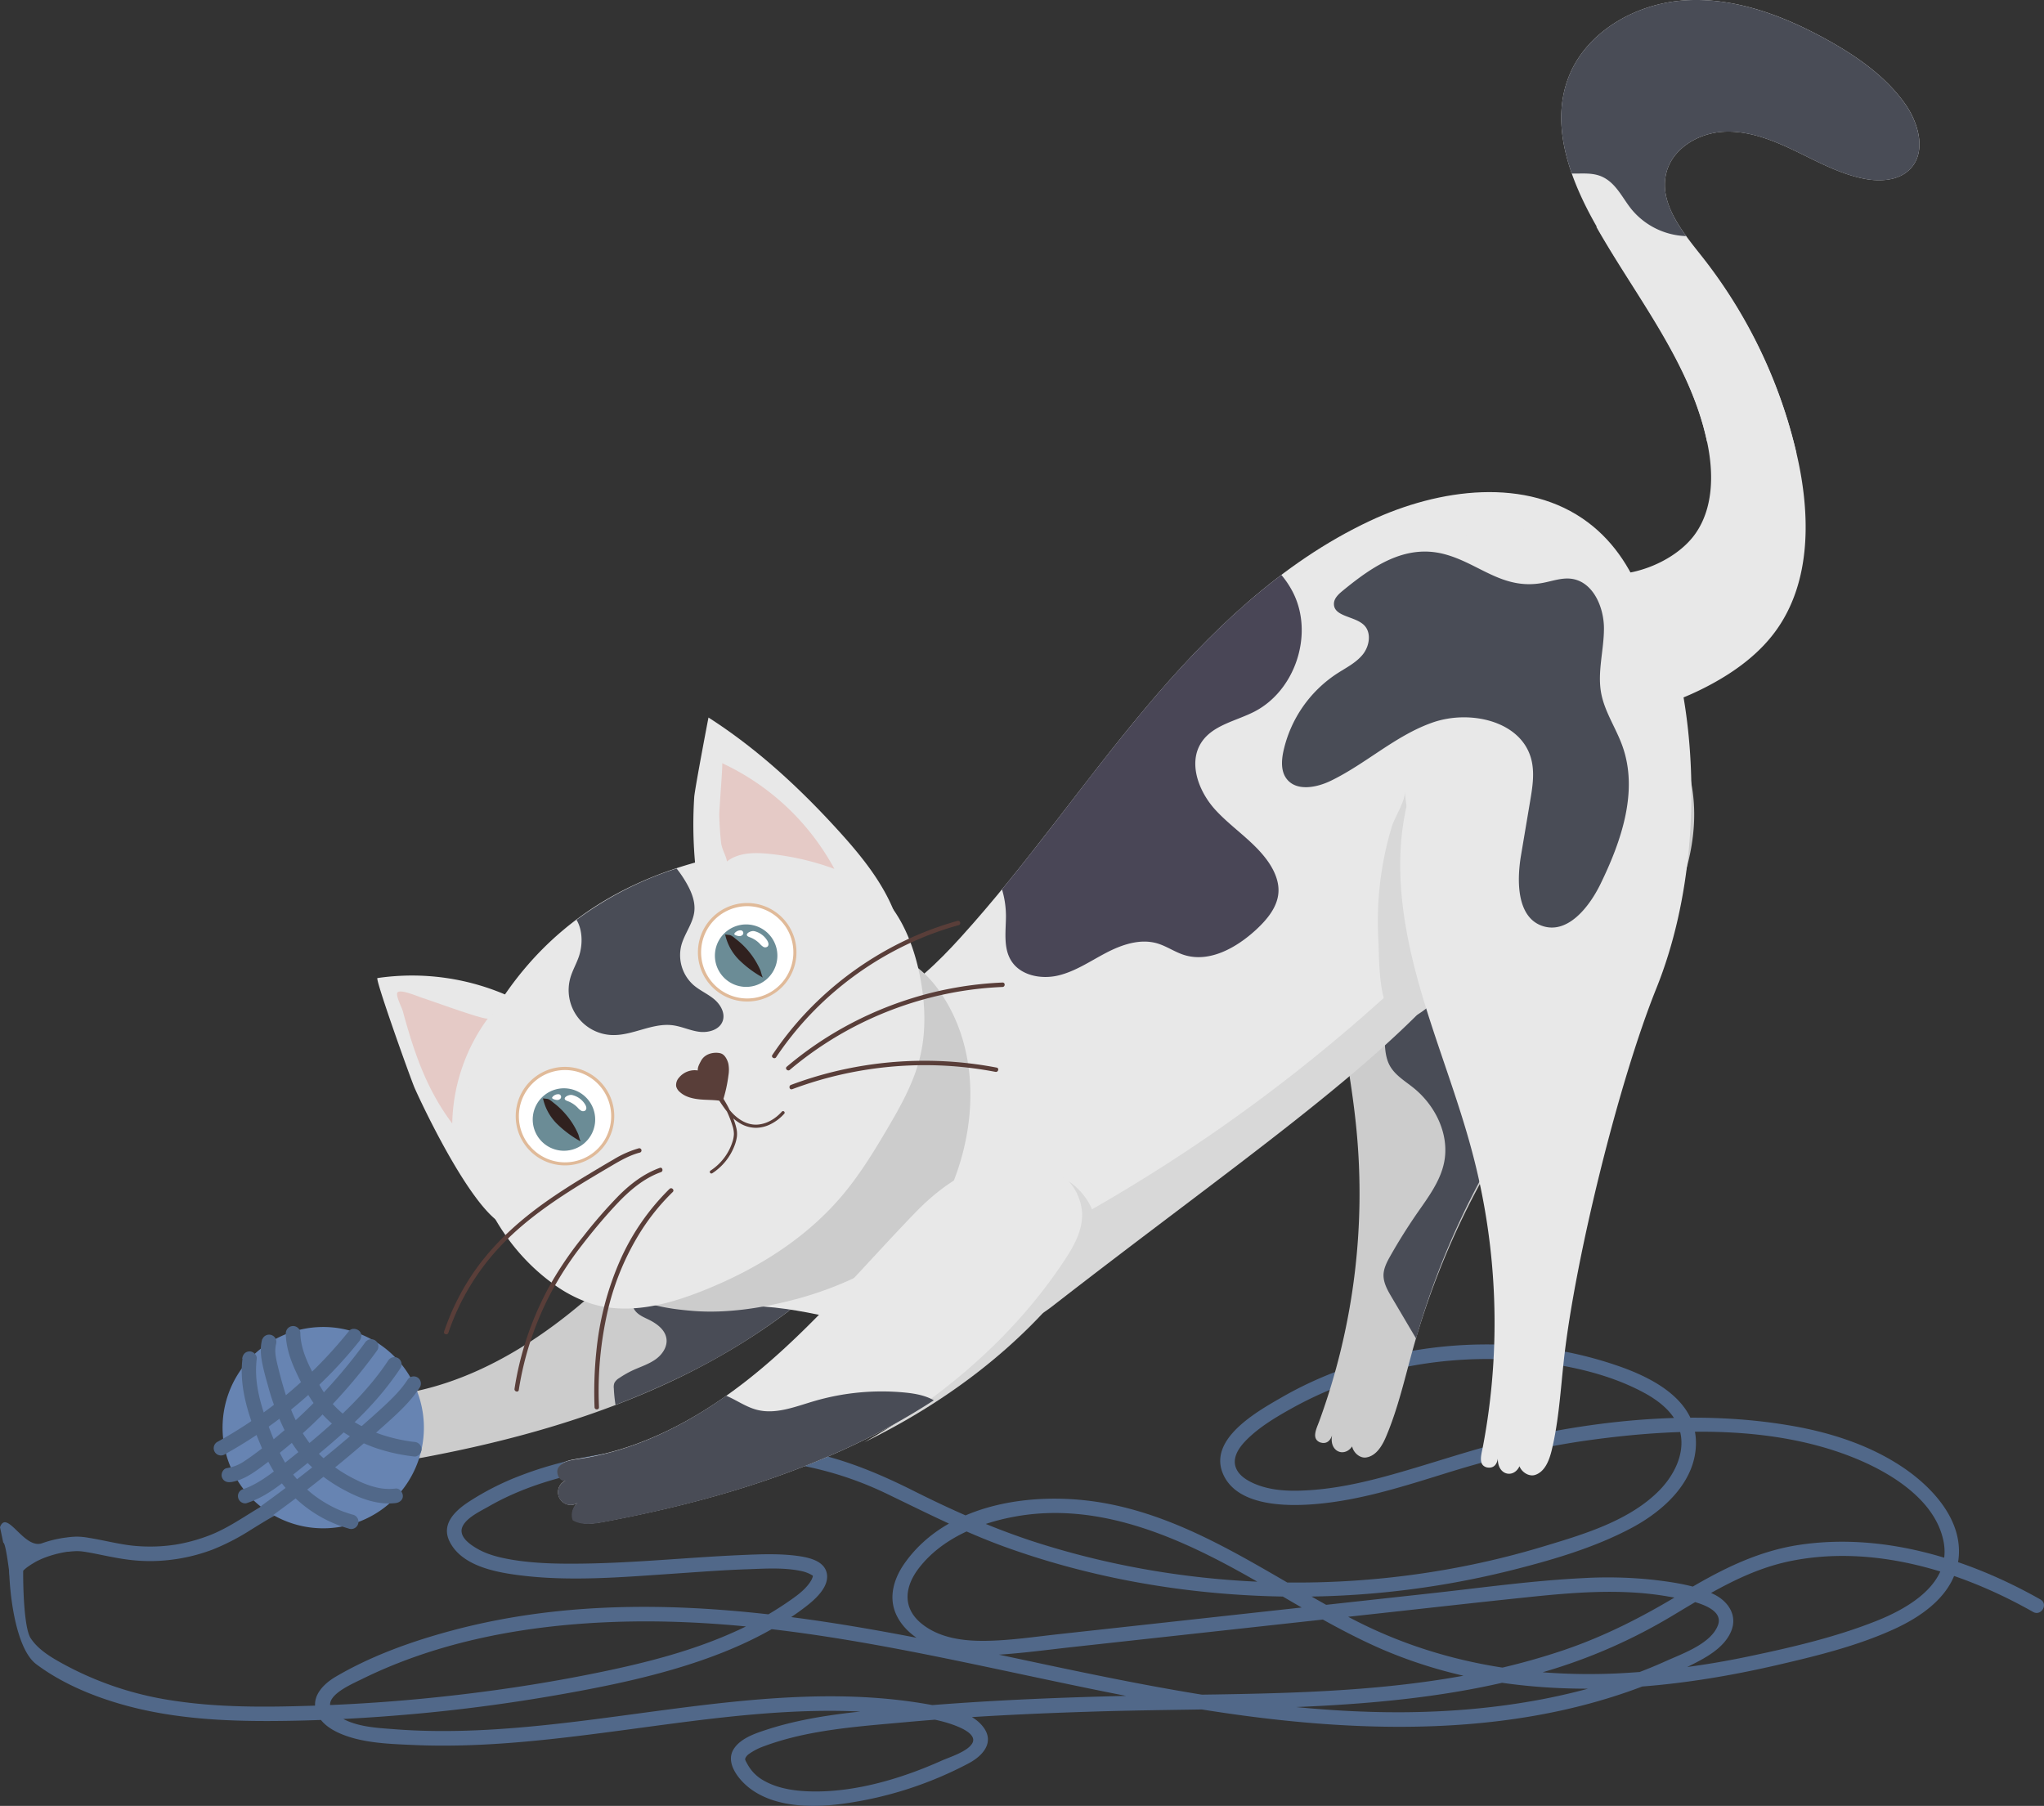 <svg id="Capa_1" data-name="Capa 1" xmlns="http://www.w3.org/2000/svg" viewBox="0 0 1123.85 992.98"><rect x="0" y="0" width="1123.85" height="992.98" fill="#333333" stroke="none"/><defs><style>.cls-1{fill:#516889;}.cls-2{fill:#ccc;}.cls-3{fill:#494c56;}.cls-4{fill:#e8e8e8;}.cls-5{fill:#494656;}.cls-6{fill:#d8d8d8;}.cls-7{fill:#e5cac6;}.cls-8{fill:#e9f1f4;}.cls-9{fill:#fff;}.cls-10{fill:#e0ba99;}.cls-11{fill:#6b8c96;}.cls-12{fill:#30211f;}.cls-13{fill:#593e39;}.cls-14{fill:#6784b2;}</style></defs><title>Gato</title><path class="cls-1" d="M12.91,916.91c-2.67,16.28.51,59.38,14.1,69.59,16.07,12.09,36.75,19.92,56.15,24.48,23.6,5.55,48.05,6.85,72.22,6.78,27-.09,54-1.55,80.87-4s53.71-6.1,80.32-10.83c24.18-4.3,48.37-9.31,71.73-17,21.6-7.12,42.74-16.58,60.94-30.38,5.37-4.06,14.34-11.48,12.36-19.4-1.59-6.34-9.25-8.12-14.8-9-10.42-1.55-21.14-1.11-31.63-.66-29.22,1.25-58.35,4.34-87.62,4.72-13.1.17-26.44,0-39.38-2.21-6.21-1.08-12.54-2.58-18.08-5.66-4.34-2.4-11.46-7.12-8.53-12.83,2.46-4.79,9.77-8.16,14.3-10.76,20.46-11.74,43.7-17.86,66.87-21.45A396.51,396.51,0,0,1,418.54,874a190.14,190.14,0,0,1,76.54,19c21.32,10.27,42.19,20.9,64.5,29,44,15.91,90.64,24.61,137.37,26.82a484.34,484.34,0,0,0,140.73-13.83c22.51-5.66,45.81-12.39,66.39-23.33,17.7-9.4,35.91-25.71,35.51-47.5-.41-22-21.53-33.79-39.68-40.54A212.87,212.87,0,0,0,836.55,811c-42.89-2.15-87.25,7.24-124.6,28.72-13.37,7.69-40.76,22.88-32.37,42.23,7.67,17.69,34.54,17.86,50.43,16.56,25.31-2.07,49.53-10,73.65-17.48,25.39-7.85,51.12-14.12,77.48-17.73,47.65-6.54,101.4-8.47,146.71,10.3,19.64,8.14,43.57,23,47.9,45.59,4.37,22.85-19.09,36.44-37,43.56-21.84,8.69-45.3,14.25-68.25,19.08a460.23,460.23,0,0,1-75,9.8c-50.36,2.14-99.39-6.44-144.34-29.71-43.91-22.73-84.47-53.59-133.93-63.43-38.1-7.58-88-2-112.44,32.1-6,8.3-9.4,18.7-5,28.48,3.92,8.67,12.22,14.55,20.8,18.06,11.23,4.58,23.79,4.92,35.74,4.15,13.56-.87,27.09-2.73,40.6-4.21l166.4-18.26c27.51-3,55-6.14,82.55-9,26-2.74,52.7-5.06,78.63-.47,6.81,1.2,31.48,4.42,27.14,15.81-3.87,10.16-19.47,15.55-28.52,19.63-21.67,9.8-44.7,16.51-68,21-102,19.45-204.73-4.58-304.39-25.69-96.48-20.44-198.15-38.11-295.43-12-21.85,5.86-44.07,13.82-63.64,25.32-7.08,4.16-14.07,11.38-10.29,20.16,3.27,7.61,12.42,11.46,19.86,13.57,10.78,3,22.62,3.34,33.74,3.83,12.47.54,25,.39,37.43-.22,25.22-1.23,50.31-4.36,75.32-7.68,49.32-6.55,99.34-14.34,149.18-9.27,11.79,1.2,25.1,2.31,36.17,6.77,3.49,1.41,11.48,5,8.45,9.69-2.89,4.49-12.25,7.32-17,9.43-21.52,9.62-46.39,17.07-70.16,16.81-9.26-.11-19.22-1.32-27.36-6a22.6,22.6,0,0,1-8.36-8c-.52-.86-1-1.76-1.49-2.66.05.1-.33-.81-.32-.76a2.3,2.3,0,0,1,.1-.94,5.92,5.92,0,0,1,2-2.28,33.68,33.68,0,0,1,8.32-4.26c24.25-9.06,51.9-10.84,77.43-13.17,34.55-3.15,69.24-4.78,103.91-5.86,37.12-1.17,74.27-.94,111.38-2.49,47.86-2,96.32-6.76,142.2-21.21a299,299,0,0,0,63.56-28.47c21.19-12.65,41.75-25.79,66.33-30.69,45.5-9.08,93.45,5.75,132.91,28.09,4.46,2.52,8.47-4.34,4-6.87-39.72-22.48-86.79-36.94-132.7-30-24.07,3.64-44.92,14.65-65.48,27.12S889.2,971.28,866.25,979c-81.71,27.52-169.39,22.76-254.34,25.32-34.68,1-69.37,2.63-103.94,5.67-26.46,2.33-54.49,4.31-79.87,12.71-6.17,2-14.25,4.81-17.77,10.79-4.41,7.49,3,16.5,8.55,20.9,14.06,11.08,35.13,11.16,52,8.81a206.89,206.89,0,0,0,69.19-22.37c7.35-4,13.82-11.18,7.92-19.4-5.76-8-17.06-10.27-26.1-12-23.88-4.67-48.29-5.85-72.56-5-50.42,1.73-100.08,11.64-150.23,16.34-24.89,2.34-50,3.44-74.93,1.52-10.46-.8-22.53-1.3-31.45-7.56-12.33-8.65,6.2-16.49,13.34-20,42.58-21,90.4-29.61,137.53-31.4,105.11-4,206.27,27.46,308.77,45.47,93,16.34,196,22.06,283.09-21.07,8.78-4.35,19.64-9.83,23.55-19.49,3.46-8.53-1.6-16.14-9.24-20-10-5-22.13-6.75-33.16-8.06a233.51,233.51,0,0,0-38.77-1c-26.93,1.3-53.77,5-80.55,8l-83.2,9.13-83.2,9.13L589.27,970c-13.32,1.47-26.74,3.49-40.15,3.68-12.23.17-25.44-1.47-35.27-9.42-10.8-8.72-9.4-20.47-1.36-30.78,12.46-16,32.59-24.37,52-28,48.89-9.19,95.57,13.4,136.69,37.27,21.89,12.71,43.51,26,66.83,36a259.71,259.71,0,0,0,68.53,18.48c48.9,6.45,98.82,1,146.66-10,22.06-5.09,44.83-10.6,65.49-20.07,16.18-7.42,33.09-19.54,35.28-38.61,2.45-21.34-14.52-39.52-30.92-50.47-18.22-12.16-39.66-19-61.1-22.69-49.38-8.55-101.85-3.86-150.47,7.12-25.37,5.74-49.78,14.7-74.9,21.34-12.65,3.35-25.51,6-38.59,6.93-10.66.74-22,.7-32-3.88-3.57-1.65-7.42-4.08-9.11-7.8-2.61-5.72,1.2-11.36,5.07-15.38,7.48-7.73,17.51-13.54,26.87-18.7a211.32,211.32,0,0,1,60.67-21.82,231.07,231.07,0,0,1,66.54-3.5c21.6,2,44.63,6.81,63.95,17,9.58,5,19.41,12.54,21.29,23.91,1.84,11.08-4,22.23-11.48,30-16.61,17.15-42.31,24.61-64.54,31.31-90.9,27.39-191.28,26.22-281.49-3.37C551.37,911.1,530,901.56,509,891c-22.75-11.4-45.33-20.3-70.77-23.38-25.07-3-50.74-2.05-75.83.34-23.23,2.2-46.58,6.2-68.44,14.59a149,149,0,0,0-29.61,15c-7.35,4.93-14.77,12.16-10,21.62,6.53,13,24.25,16.59,37.35,18.32,28.34,3.75,57.48,1.16,85.86-.75,13.7-.93,27.41-2,41.14-2.45,9.56-.34,19.78-1,29.21,1.07a18.89,18.89,0,0,1,5.88,2.34c.09.07.36,0,.16.82a11,11,0,0,1-1,2.21c-3.15,5.13-8.57,8.74-13.4,12.06a184.25,184.25,0,0,1-30,16.55c-22,9.75-45.55,15.91-69.06,20.86-26.6,5.61-53.51,9.9-80.5,13.07q-40.87,4.82-82.05,6.11c-25.23.79-50.74,1-75.76-2.85a180.85,180.85,0,0,1-61.3-20.67c-6.29-3.49-12.91-7.53-16.94-13.66-4.73-7.21-4.65-45-3.3-53.18-3.81,23.19-11.47,21.05-7.67-2.12" transform="translate(-7.1 -71.46)"/><path class="cls-1" d="M8.9,919.69c1.95.44,4.48,28.41,4.89,26.22h0a22.4,22.4,0,0,1,1-3.59c.05-.14.32-1,.15-.4s.1-.23.17-.38c.27-.56.55-1.11.86-1.65s.59-1,.91-1.45c.15-.21.31-.42.46-.64s.27-.47,0,0,.11-.13.18-.22a26.32,26.32,0,0,1,2.34-2.5c.42-.4.85-.78,1.29-1.16l.62-.5c.7-.58-.4.27.14-.12,1-.71,2-1.4,3-2S27,930,28.12,929.5l1.47-.69.87-.39-.33.14.5-.2a60,60,0,0,1,12.94-3.58l.67-.1.35,0,.21,0,.73-.08c.87-.09,1.75-.16,2.62-.2a23.46,23.46,0,0,1,4,.11c3.63.46,8.09,1.4,12,2.19,4.37.89,8.74,1.73,13.16,2.31a93.25,93.25,0,0,0,23.31.16,97.67,97.67,0,0,0,23.22-5.61,122.77,122.77,0,0,0,21-10.81c3.24-2,6.46-4,9.76-5.95q2.42-1.4,4.9-2.66c.83-.41,1.67-.82,2.51-1.2l1.17-.53.31-.13.71-.28c7.77-3.07,16.19-4,24.38-5.26l6.26-1c2.06-.32,3.38-3,2.77-4.89a4.09,4.09,0,0,0-4.89-2.77l-13,2.06a106.86,106.86,0,0,0-12.68,2.51c-7.61,2.15-14.57,6-21.27,10.16s-13.19,8.37-20.35,11.56c-1.59.7-3.06,1.3-5,2s-3.61,1.25-5.43,1.79a92,92,0,0,1-11.58,2.65L102,921l-.66.09c.1,0,.44,0,0,0-1,.13-2,.25-3.06.34q-3,.29-5.93.37a92.29,92.29,0,0,1-11.87-.41c-8-.8-16.37-3.06-24.57-4.35a39.25,39.25,0,0,0-6.66-.66,48.9,48.9,0,0,0-5.67.48A63,63,0,0,0,30.27,920c-9.92,3.62-19.39-19.12-23.17-8.81" transform="translate(-7.1 -71.46)"/><path class="cls-2" d="M410.71,703c-27.14,28.08-52.35,58.17-82,83.57S264,832.8,225.36,838.25c-3.8.53-8.08,1.18-10.29,4.32s.76,8.94,4.25,7.34a7,7,0,1,0,6.27,12.27,8.56,8.56,0,0,0-2.8,9.65c5,3,11.37,2.06,17.12,1,48.77-9.15,97-22.59,141.61-44.38s85.49-52.2,115.6-91.63c5.73-7.5,11.25-15.87,11.6-25.29.38-10.58-6.13-20.57-14.86-26.56C463.28,664,433.56,679.33,410.71,703Z" transform="translate(-7.1 -71.46)"/><path class="cls-3" d="M455.16,780.82c-.13-.75-.28-1.5-.44-2.23-.89-4-1.92-8.19-4.37-11.52-2.92-4-7.61-6.39-12.45-7.41s-9.83-.77-14.75-.29C406.91,761,391,765,375.21,769.06c-5.83,1.5-11.94,3.14-16.32,7.28s-6.19,11.65-2.25,16.21c1.84,2.13,4.56,3.26,7.1,4.49,4.49,2.2,9.13,5.59,9.8,10.55.59,4.41-2.28,8.65-5.9,11.25s-7.93,4-12,5.81a54.4,54.4,0,0,0-8.15,4.59,6.6,6.6,0,0,0-2.61,2.71,6.69,6.69,0,0,0-.27,3,80.87,80.87,0,0,0,.92,9q18.36-7,36.06-15.59A353,353,0,0,0,455.16,780.82Z" transform="translate(-7.1 -71.46)"/><path class="cls-2" d="M789.41,446.8c-24.81,15.55-40.79,42.7-47.7,71.16s-5.56,58.28-1.74,87.31,10.08,57.74,12.91,86.88A365.09,365.09,0,0,1,732.5,852.81c-1.58,4.28-4.39,9.55.24,11.67,3.8,1.39,5.85-1,6.78-3.81-2,10.71,10.14,13.29,12.84,1.79-4.84,2.88.42,11.32,6,10.38s8.85-6.63,11-11.83c6.59-15.64,10.26-32.32,14.86-48.66a436.33,436.33,0,0,1,74.48-148.07c19.09-24.7,40.89-47.43,57.25-74s27.06-58.42,20.92-89S907.61,449,877.52,443.83C845.94,438.44,820.19,427.49,789.41,446.8Z" transform="translate(-7.1 -71.46)"/><path class="cls-3" d="M858.49,662.2a189.44,189.44,0,0,1-4-23.52c-.68-6.53-1.09-13.29-4.1-19.12-10.57-20.38-34.78-13.74-52.32-10.07-18.17,3.8-30.69,17-29.52,36.47.24,3.91.78,7.91,2.65,11.36,2.87,5.3,8.37,8.51,13.07,12.29,12.13,9.75,19.93,25.8,16.85,41-2.11,10.44-8.82,19.25-14.89,28Q778.37,750,771.57,762c-1.87,3.31-3.73,6.83-3.78,10.63,0,4.29,2.2,8.22,4.37,11.9l13.53,22.91A436.29,436.29,0,0,1,858.49,662.2Z" transform="translate(-7.1 -71.46)"/><path class="cls-4" d="M535.28,586.89c36.29-40,66.92-84.75,101.64-126.11s74.55-80,123.44-102.93c38-17.85,86.27-24.39,119.86.85,30.07,22.59,39.4,63.7,39.8,101.31,1,93.77-39.23,52.32-116.23,146.23-44.29,54-124,107.88-223.06,184.87-52.74,41-111.77-7.91-178.19-.93-17.63,1.85-38.38,2.52-49.7-11.13s-6.65-34.59,1.88-50.23c20.53-37.65,57.79-62.72,94.08-85.59,8.28-5.23,7.91-8.13,16.4-11.78,8.78-3.77,18.58-4.19,27.49-8.87C509.12,614,522.92,600.52,535.28,586.89Z" transform="translate(-7.1 -71.46)"/><path class="cls-5" d="M589,607.82c9.45-2.26,17.65-7.94,26.27-12.44s18.62-7.92,28-5.23c5.14,1.49,9.63,4.71,14.73,6.35,14,4.5,28.88-3.85,39.7-13.81,6-5.56,11.84-12.43,12.33-20.64.35-5.69-2-11.26-5.13-16-7.68-11.5-20-18.93-29.39-29.11s-15.41-26.2-7.61-37.61c6.31-9.22,18.69-11.4,28.65-16.45,22.75-11.54,33-42.66,21.58-65.46a49.61,49.61,0,0,0-6.51-9.83c-27.73,20.94-52.28,46.49-74.7,73.19-27.25,32.45-52,67-78.9,99.69A51.16,51.16,0,0,1,560.2,575c0,8.38-1.57,17.47,2.83,24.62C568.12,607.89,579.58,610.08,589,607.82Z" transform="translate(-7.1 -71.46)"/><path class="cls-6" d="M838.5,559.88c-2-.25-3.87.75-5.58,1.78-12.81,7.72-23.32,18.64-33.94,29.17A921.63,921.63,0,0,1,587.29,747.62c-14.86,8-27.21,12.9-37.1,26.93a151.07,151.07,0,0,0-17,31.42c18.28.55,35.87-3.33,52.82-16.5,99.08-77,178.77-130.87,223.05-184.87a306.38,306.38,0,0,1,34.41-36C843.72,564.67,842.21,560.35,838.5,559.88Z" transform="translate(-7.1 -71.46)"/><path class="cls-4" d="M942.72,212.78a274.5,274.5,0,0,1,52.33,108.71c7.5,32.63,8.13,69.54-11.46,96.69-9.21,12.76-22.24,22.35-36.11,29.79-20.15,10.82-42.77,17.53-65.64,17.32s-46-7.65-63.36-22.48c-9.76-8.31-17.76-19.09-21.13-31.46s-1.67-26.42,6-36.68c7.43-9.9,20.32-15.05,32.54-14.06,14.09,1.14,22.54,11,32.87,19.22,19.85,15.88,56.6,4.61,70.42-14.8,10-14.12,10.18-33.11,6.64-50.08-9.16-43.83-39-79.92-61.06-118.87" transform="translate(-7.1 -71.46)"/><path class="cls-4" d="M214.63,609.25a130.68,130.68,0,0,1,73.55,10.53,24.56,24.56,0,0,1,7.5,4.73c3,3,4.45,7.32,5.57,11.49,4.73,17.68,5.1,36.11,3.22,54.12-.93,9-2.45,17.89-4.24,26.73-1.41,6.93-2,20.77-6.42,26.25-15.25,19.09-53.07-60.65-58.68-73.29C233,665,213.14,609.48,214.63,609.25Z" transform="translate(-7.1 -71.46)"/><path class="cls-2" d="M504.61,758.13a66.24,66.24,0,0,0,11.32-9.46,63.37,63.37,0,0,0,8.66-12.91c19.32-36,23.1-82.52.81-116.74-4.24-6.51-9.39-12.52-15.79-16.92-9.95-6.85-22.38-9.38-34.46-9.21-23.21.33-45.34,10-65.16,22.05-24.08,14.64-46.32,33.72-59.4,58.67C342.24,689.54,338.1,708,339.87,726c1.87,19.07-3.62,36.35,6.9,51.61,7.41,10.75,27.64,13.58,41.46,14.67,18.74,1.48,38.67-1.69,56.72-6.53A191.43,191.43,0,0,0,504.61,758.13Z" transform="translate(-7.1 -71.46)"/><path class="cls-4" d="M264.66,698.18c3.85,30.81,20.7,59.92,45.28,78.23a75.72,75.72,0,0,0,21.92,11.76c20.06,6.38,41.59.94,60.94-6.7,29.27-11.54,57-28.46,77.49-52.8,9.44-11.23,17.21-23.85,24.69-36.57s14.83-25.81,18.19-40.35,2.55-30.14-.55-45c-3.93-18.8-12.24-37.84-27.71-48.73-16.81-11.85-38.32-23.83-58.12-20.35-34,6-104.5,17.64-148.27,90.28C266.16,648.49,261.63,673.89,264.66,698.18Z" transform="translate(-7.1 -71.46)"/><path class="cls-4" d="M396.65,466c26.76,17.11,50.44,39,72,62.81,13.93,15.38,27.38,32.27,32.95,52.43s1.31,44.33-14.95,56.32c-18,13.26-44.61,7.23-61.75-7.88-11.26-9.93-19.31-22.94-25.84-36.48-6.41-13.31-7-23.46-8.72-37.69a234.36,234.36,0,0,1-1.54-45.69C389,505.88,396.62,466,396.65,466Z" transform="translate(-7.1 -71.46)"/><path class="cls-7" d="M404.17,491.1a134.94,134.94,0,0,1,61.7,58.12,146.42,146.42,0,0,0-36.29-8.31c-7.89-.77-16.57-.67-22.79,4.25-.36-3.14-2.77-6.38-3.22-10.46q-.81-7.5-1-15C402.5,517,404.62,491.31,404.17,491.1Z" transform="translate(-7.1 -71.46)"/><path class="cls-7" d="M255.75,689.21a101,101,0,0,1,19.58-57.76c-1,1.31-32.22-10.15-35.6-11.16-2.33-.7-12.56-5.21-14.11-3.1-1.13,1.52,2.47,8.41,2.94,10.17C234.68,649.88,241.5,670.26,255.75,689.21Z" transform="translate(-7.1 -71.46)"/><path class="cls-8" d="M291.56,688.3a26.23,26.23,0,0,0,49.49-15.5,26.23,26.23,0,1,1-49.49,15.5Z" transform="translate(-7.1 -71.46)"/><path class="cls-9" d="M297.37,701.69a26.23,26.23,0,1,0,3.92-36.89A26.24,26.24,0,0,0,297.37,701.69Z" transform="translate(-7.1 -71.46)"/><path class="cls-10" d="M296.7,702.23a27.09,27.09,0,1,1,38.1,4A27.13,27.13,0,0,1,296.7,702.23Zm1.34-1.08a25.37,25.37,0,1,0,3.79-35.68A25.4,25.4,0,0,0,298,701.15Z" transform="translate(-7.1 -71.46)"/><path class="cls-11" d="M303.82,697.82a17.17,17.17,0,1,0,2.57-24.14A17.17,17.17,0,0,0,303.82,697.82Z" transform="translate(-7.1 -71.46)"/><path class="cls-12" d="M326.5,699.15a59.66,59.66,0,0,1-13.09-9.68,28.07,28.07,0,0,1-7.77-14.1c-.06.06,2.39.29,2.57.34,1.25.31,2.58,1.6,3.59,2.38a42.87,42.87,0,0,1,6.29,6,42.48,42.48,0,0,1,7,11.15C325.33,695.88,326,698.84,326.5,699.15Z" transform="translate(-7.1 -71.46)"/><path class="cls-9" d="M328.86,678.8a4.73,4.73,0,0,1,.61,1.6A2,2,0,0,1,329,682a2.07,2.07,0,0,1-2.38.16,8.29,8.29,0,0,1-1.92-1.68,14.9,14.9,0,0,0-5.71-3.66c-3.62-1.29.65-3.82,2.81-3.23A11.47,11.47,0,0,1,328.86,678.8Z" transform="translate(-7.1 -71.46)"/><path class="cls-9" d="M315.21,675.6a2.43,2.43,0,0,1-1.86.69,5.59,5.59,0,0,1-2-.52c-.33-.14-.71-.38-.68-.73a.78.78,0,0,1,.15-.35,4.09,4.09,0,0,1,3.59-1.56A1.48,1.48,0,0,1,315.21,675.6Z" transform="translate(-7.1 -71.46)"/><path class="cls-8" d="M391.73,598.2a26.23,26.23,0,0,0,49.49-15.5,26.23,26.23,0,1,1-49.49,15.5Z" transform="translate(-7.1 -71.46)"/><path class="cls-9" d="M397.55,611.59a26.23,26.23,0,1,0,3.91-36.89A26.22,26.22,0,0,0,397.55,611.59Z" transform="translate(-7.1 -71.46)"/><path class="cls-10" d="M396.88,612.13a27.09,27.09,0,1,1,38.09,4A27.12,27.12,0,0,1,396.88,612.13Zm1.34-1.08A25.37,25.37,0,1,0,402,575.37,25.39,25.39,0,0,0,398.22,611.05Z" transform="translate(-7.1 -71.46)"/><path class="cls-11" d="M404,607.72a17.17,17.17,0,1,0,2.56-24.14A17.15,17.15,0,0,0,404,607.72Z" transform="translate(-7.1 -71.46)"/><path class="cls-12" d="M426.67,609.05a59.9,59.9,0,0,1-13.09-9.68,28.11,28.11,0,0,1-7.77-14.1c-.06.06,2.39.29,2.57.34,1.25.31,2.59,1.6,3.59,2.38a43.18,43.18,0,0,1,11.27,13.09,43.22,43.22,0,0,1,2,4C425.51,605.78,426.14,608.74,426.67,609.05Z" transform="translate(-7.1 -71.46)"/><path class="cls-9" d="M429,588.7a4.53,4.53,0,0,1,.61,1.6,1.89,1.89,0,0,1-.46,1.6,2.07,2.07,0,0,1-2.38.16,8.45,8.45,0,0,1-1.91-1.68,14.9,14.9,0,0,0-5.71-3.66c-3.63-1.29.65-3.82,2.81-3.23A11.38,11.38,0,0,1,429,588.7Z" transform="translate(-7.1 -71.46)"/><path class="cls-9" d="M415.38,585.5a2.41,2.41,0,0,1-1.85.69,5.87,5.87,0,0,1-2-.52c-.33-.14-.71-.38-.67-.73a.68.68,0,0,1,.15-.35,4.08,4.08,0,0,1,3.59-1.56A1.47,1.47,0,0,1,415.38,585.5Z" transform="translate(-7.1 -71.46)"/><path class="cls-13" d="M380.44,664a6,6,0,0,0-1.56,4.77A6.07,6.07,0,0,0,381,672c3,2.71,7.25,3.64,11.31,4s8.18.14,12.14,1a77.33,77.33,0,0,0,3.19-14.43,17.85,17.85,0,0,0-.07-6.23c-.48-2-1.75-4.59-3.64-5.47-2.09-1-8.76-1.12-11.45,4-.9,1.72-1.81,3.28-1.73,5.18A11.15,11.15,0,0,0,380.44,664Z" transform="translate(-7.1 -71.46)"/><path class="cls-13" d="M438.17,682.58a.88.88,0,0,0-1.22.15c-3.43,3.83-8.23,6.78-13.44,7.1-5.71.36-10.81-3-14.44-7.11-.27-.31-.53-.62-.79-.94l-.28-.58a62.44,62.44,0,0,0-6.62-10.52c-.7-.89-2.09.16-1.4,1.05.39.5.77,1,1.14,1.51a.92.92,0,0,0,0,1,74.91,74.91,0,0,0,5.66,8.37,57.7,57.7,0,0,1,3,7.69,14.88,14.88,0,0,1,.84,4.71,15.48,15.48,0,0,1-.87,4.52,29.16,29.16,0,0,1-4.34,8.4,29.59,29.59,0,0,1-7.75,7.26.88.88,0,0,0,1.05,1.4A31.3,31.3,0,0,0,411,701.31a21.81,21.81,0,0,0,1.27-4.9,14.11,14.11,0,0,0-.38-5,40.68,40.68,0,0,0-1.61-5,24.27,24.27,0,0,0,4,2.87,17.15,17.15,0,0,0,8.52,2.31,18.4,18.4,0,0,0,8-2,25,25,0,0,0,7.57-5.82A.87.87,0,0,0,438.17,682.58Z" transform="translate(-7.1 -71.46)"/><path class="cls-3" d="M404.46,632.86c1.52-4.32-1.2-9.07-4.72-12s-7.86-4.76-11.32-7.76a22,22,0,0,1-6.71-21.82c1.72-6.44,6.38-12,7.14-18.59.69-6-2-11.87-5.1-17A61,61,0,0,0,379.1,549a189.94,189.94,0,0,0-55,28.25c3.29,5.48,3.45,13.3,1.48,19.57-1.32,4.17-3.63,8-4.85,12.19a24.73,24.73,0,0,0,22.64,31.56c11.35.51,22.17-6.76,33.45-5.38,5.07.62,9.8,3,14.86,3.61S402.77,637.67,404.46,632.86Z" transform="translate(-7.1 -71.46)"/><path class="cls-13" d="M433.88,652.72a177.41,177.41,0,0,1,32.73-36.62,180.61,180.61,0,0,1,41.44-26.38,174.1,174.1,0,0,1,26.18-9.57,1.22,1.22,0,0,0-.65-2.35,179.82,179.82,0,0,0-45.77,20,183.39,183.39,0,0,0-38.63,31.65,180,180,0,0,0-17.41,22.08c-.87,1.3,1.24,2.53,2.11,1.23Z" transform="translate(-7.1 -71.46)"/><path class="cls-13" d="M441.4,659.69a193.79,193.79,0,0,1,41.74-26.86,196.56,196.56,0,0,1,47.18-15.45,191.71,191.71,0,0,1,28-3.23c1.56-.07,1.57-2.5,0-2.44a195.49,195.49,0,0,0-49.74,8.61,198.54,198.54,0,0,0-45.93,20.95A195.46,195.46,0,0,0,439.68,658c-1.2,1,.53,2.73,1.72,1.72Z" transform="translate(-7.1 -71.46)"/><path class="cls-13" d="M442.68,670.36a208.35,208.35,0,0,1,86.76-12.76,204.77,204.77,0,0,1,25,3.23c1.54.3,2.19-2.05.65-2.35a210.6,210.6,0,0,0-89.09,2.14A207.54,207.54,0,0,0,442,668c-1.45.55-.82,2.91.65,2.35Z" transform="translate(-7.1 -71.46)"/><path class="cls-13" d="M358.31,702.86A56.24,56.24,0,0,0,344.44,709c-4.28,2.47-8.53,5-12.77,7.55-8.5,5.1-16.92,10.37-25,16.12-16,11.41-30.44,24.83-41.17,41.42a132.59,132.59,0,0,0-14.23,29.55c-.5,1.49,1.85,2.13,2.35.65a130,130,0,0,1,29.83-48.85c13.47-13.88,29.64-24.76,46.1-34.77,4.64-2.82,9.32-5.58,14-8.33,4.9-2.88,9.87-5.71,15.41-7.14a1.22,1.22,0,0,0-.65-2.35Z" transform="translate(-7.1 -71.46)"/><path class="cls-13" d="M369.89,713.61c-8.64,3.1-16,8.72-22.45,15.14a266.29,266.29,0,0,0-19.52,22.39,196,196,0,0,0-17.37,25.1A171.27,171.27,0,0,0,290,835.1c-.24,1.53,2.11,2.19,2.35.64a169.59,169.59,0,0,1,18.32-54.62A180.3,180.3,0,0,1,327,756.2c6-7.78,12.38-15.43,19.12-22.61,6.91-7.35,14.77-14.18,24.4-17.63,1.47-.53.83-2.89-.65-2.35Z" transform="translate(-7.1 -71.46)"/><path class="cls-13" d="M375.24,725.16a127.52,127.52,0,0,0-27.13,39.18A163.81,163.81,0,0,0,335,814.45a215.35,215.35,0,0,0-1,30.79c.05,1.56,2.49,1.57,2.44,0a197.07,197.07,0,0,1,4.88-53.32,143,143,0,0,1,18.79-44.44A119.37,119.37,0,0,1,377,726.88c1.12-1.09-.6-2.82-1.73-1.72Z" transform="translate(-7.1 -71.46)"/><path class="cls-4" d="M510.27,738.29c-27.14,28.07-52.35,58.16-82,83.57s-64.67,46.25-103.34,51.7c-3.79.54-8.08,1.19-10.28,4.33s.76,8.94,4.24,7.34a7,7,0,1,0,6.27,12.27,8.57,8.57,0,0,0-2.8,9.64c5,3,11.37,2.07,17.12,1,48.77-9.15,97-22.6,141.61-44.38s85.49-52.2,115.61-91.64c5.72-7.49,11.25-15.87,11.59-25.29.39-10.58-6.12-20.57-14.85-26.55C562.85,699.29,533.12,714.65,510.27,738.29Z" transform="translate(-7.1 -71.46)"/><path class="cls-6" d="M594.75,721h0a28.83,28.83,0,0,1,7.33,17.68c.3,9.43-4.64,18.16-9.84,26-27.35,41.4-66.08,74.54-109.07,99.33l-1,.55.21-.1c44.58-21.79,85.48-52.2,115.6-91.64,5.72-7.49,11.25-15.87,11.59-25.29C610,737,603.48,727,594.75,721Z" transform="translate(-7.1 -71.46)"/><path class="cls-6" d="M779.46,506.66a281.35,281.35,0,0,0,27,93.12c1.54,3.15,3.16,6.69,1.81,9.93-.81,1.95-2.59,3.44-4.31,4.85-7.2,5.9-22.16,24.29-31.67,14.51-7.41-7.61-6.81-31.46-7.35-41.22a180,180,0,0,1,7.46-62C773.93,520.91,780,511.48,779.46,506.66Z" transform="translate(-7.1 -71.46)"/><path class="cls-4" d="M813,457c-22,19.36-33.34,48.74-35.56,77.93s3.94,58.42,12.41,86.45S809.08,676.7,816.58,705a364.8,364.8,0,0,1,5.88,161.83c-.87,4.49-2.79,10.15,2.13,11.48,4,.76,5.61-1.91,6.07-4.85-.25,10.89,12.16,11.48,13-.32-4.31,3.64,2.25,11.11,7.59,9.28s7.66-8,9-13.45c4-16.51,4.9-33.56,6.79-50.43,6.21-55.24,30-152,50.75-203.58,39.65-98.44,10.69-227.67-19.84-227.87C865.86,386.88,840.2,433,813,457Z" transform="translate(-7.1 -71.46)"/><path class="cls-3" d="M480.71,863.93a373.28,373.28,0,0,0,39.82-22.52c-4.64-2.68-10.31-3.7-15.73-4.24A132.34,132.34,0,0,0,454.31,842c-10.18,3-20.79,7.31-31.07,4.64-6-1.55-11.16-5.34-16.86-7.73-24.61,17.43-52.14,30.69-81.83,34.88-3.79.53-8.08,1.19-10.28,4.32s.76,8.95,4.24,7.35a6.95,6.95,0,1,0,6.28,12.26,8.57,8.57,0,0,0-2.81,9.65c5,3,11.37,2.06,17.12,1C387.87,899.17,436.13,885.72,480.71,863.93Z" transform="translate(-7.1 -71.46)"/><path class="cls-3" d="M745.43,396.22c-2.33,1.91-4.86,4.21-4.9,7.21-.11,7.13,11.31,6.74,16.46,11.66,4.3,4.11,3.15,11.58-.57,16.21s-9.26,7.33-14.24,10.56a68.67,68.67,0,0,0-29.39,42.52c-1.12,5.16-1.5,11,1.67,15.24,5.33,7.1,16.48,5,24.47,1.1,19.35-9.4,35.58-24.91,55.9-32s48.24-1,54.06,19.68c2.15,7.66.84,15.81-.49,23.65q-2.5,14.85-5,29.71c-2.48,14.68-2.15,34.37,12,38.92,13.68,4.41,25.46-10.34,31.75-23.27,11.46-23.56,20.82-50.82,12.08-75.52-3.52-10-9.86-19-11.77-29.35C885.31,440.86,889,428.91,889,417s-6.1-25.76-17.91-27.3c-5.29-.69-10.51,1.3-15.77,2.27-22.3,4.12-35.11-11-54.52-15.93C779.3,370.62,761.36,383.18,745.43,396.22Z" transform="translate(-7.1 -71.46)"/><path class="cls-14" d="M240.13,854.29a55.35,55.35,0,1,1-57.48-53.14A55.36,55.36,0,0,1,240.13,854.29Z" transform="translate(-7.1 -71.46)"/><path class="cls-1" d="M131.06,870.91a251.66,251.66,0,0,0,59.58-46c4.9-5.13,9.58-10.49,14-16,1.3-1.62,1.7-4.06,0-5.62-1.44-1.33-4.23-1.74-5.62,0a248.73,248.73,0,0,1-25.42,27.21q-6.83,6.27-14.1,12c-2.27,1.8-4.4,3.41-7,5.3s-5.09,3.63-7.68,5.38q-8.67,5.82-17.8,10.89a4,4,0,1,0,4,6.86Z" transform="translate(-7.1 -71.46)"/><path class="cls-1" d="M134,886.41c7.22-1.06,13.27-5.68,18.95-9.93s11.32-8.79,16.72-13.48a287.1,287.1,0,0,0,29.76-29.94q8-9.31,15.18-19.26a4,4,0,0,0-1.43-5.44,4.08,4.08,0,0,0-5.44,1.43,282.39,282.39,0,0,1-26.28,31.15q-7.14,7.34-14.79,14.14-3.9,3.46-7.93,6.8-1.85,1.53-3.72,3c-.68.55-1.36,1.09-2.05,1.62l-1,.81-.23.18L151,868c-3,2.27-6,4.57-9.13,6.6a23.37,23.37,0,0,1-10,4.1c-2.07.31-3.38,3-2.78,4.89.73,2.26,2.68,3.1,4.89,2.78Z" transform="translate(-7.1 -71.46)"/><path class="cls-1" d="M142.56,898c7.16-2.25,13.46-6.26,19.37-10.78s11.8-9.29,17.61-14c11.32-9.26,22.4-18.91,32.26-29.74a164.82,164.82,0,0,0,15.56-19.85,4,4,0,0,0-1.43-5.44,4.07,4.07,0,0,0-5.43,1.43c-7.71,11.64-17.31,22-27.79,31.75S171.17,870,160,878.76c-5.64,4.45-12.67,9.45-19.57,11.62a4,4,0,0,0,2.11,7.66Z" transform="translate(-7.1 -71.46)"/><path class="cls-1" d="M155.49,905.81a757.84,757.84,0,0,0,67.17-54.47c5.67-5.18,11.13-10.63,15.32-17.11a4,4,0,0,0-1.42-5.44,4.07,4.07,0,0,0-5.44,1.43c-3.4,5.25-8,9.85-12.78,14.3-5.09,4.71-10.3,9.29-15.54,13.83-10.51,9.08-21.54,18.13-32.36,26.45q-9.37,7.23-19,14.15c-1.68,1.21-2.66,3.51-1.42,5.44,1.07,1.66,3.63,2.72,5.44,1.42Z" transform="translate(-7.1 -71.46)"/><path class="cls-1" d="M140.41,818.6c-2,16.51,3.91,33,10.22,47.94a91.36,91.36,0,0,0,11.7,20.86,71.2,71.2,0,0,0,15.13,14.33,70.25,70.25,0,0,0,21.23,10.17,4,4,0,1,0,2.12-7.66c-1.57-.45-3.11-1-4.64-1.51-.73-.27-1.46-.56-2.18-.85-.43-.17,0,0,0,0l-.54-.24-1.24-.55a66.79,66.79,0,0,1-8.53-4.72c-1.37-.88-2.69-1.82-4-2.8-.36-.27,0,0,0,0-.16-.11-.31-.24-.46-.36l-.91-.73c-.66-.54-1.3-1.09-1.93-1.65a66.89,66.89,0,0,1-6.8-7c-.5-.6-1-1.2-1.48-1.82.35.45-.23-.3-.32-.43l-.81-1.11c-1-1.41-1.95-2.87-2.85-4.36a94,94,0,0,1-5.31-10.39c-.75-1.68-1.27-2.93-2-4.75s-1.43-3.63-2.11-5.45c-1.4-3.72-2.69-7.47-3.78-11.29-2.45-8.56-3.72-16.76-2.65-25.7.25-2.07-2-4.06-4-4-2.37.1-3.71,1.75-4,4Z" transform="translate(-7.1 -71.46)"/><path class="cls-1" d="M151.28,807.78c-1.23,4.49-.83,9.1.1,13.61.81,4,1.88,7.88,3,11.77a138,138,0,0,0,8.41,23.09,75,75,0,0,0,13.83,20A84.12,84.12,0,0,0,197,891.07c8.4,4.49,17.94,8,27.6,6.86,2.06-.24,4.08-1.66,4-4-.09-1.94-1.76-4.23-4-4a28.94,28.94,0,0,1-10.69-.65,45.48,45.48,0,0,1-5.71-1.78,48.91,48.91,0,0,1-4.79-2.11,79.92,79.92,0,0,1-19.21-12.84A63.9,63.9,0,0,1,171,854.93c-.86-1.65-1.68-3.33-2.44-5-.17-.39-.35-.78-.52-1.18-.08-.2-.17-.39-.25-.59,0,.09.15.37,0,0-.39-.93-.76-1.86-1.12-2.81-1.37-3.57-2.56-7.21-3.65-10.88-1.19-4-2.26-8.11-3.26-12.19-.27-1.12-.53-2.25-.75-3.38-.1-.53-.2-1.06-.28-1.59a11.23,11.23,0,0,1-.15-1.22,16.35,16.35,0,0,1,.43-6.12,4,4,0,0,0-7.67-2.11Z" transform="translate(-7.1 -71.46)"/><path class="cls-1" d="M164.22,804.22c.05,7.8,2.58,15.16,5.9,22.13a105.78,105.78,0,0,0,11.56,19.57c8,10.3,19.48,17.3,31.68,21.61a99,99,0,0,0,21.51,4.78c2.07.25,4.06-2,4-4a4.1,4.1,0,0,0-4-4l-1.16-.14c-1.26-.15.79.13-.47-.06-.77-.11-1.54-.23-2.3-.36q-2.31-.37-4.59-.87-4.38-.95-8.66-2.32c-1.36-.44-2.7-.91-4-1.42-.72-.27-1.45-.56-2.16-.85s-.28-.12-.13-.05l-1.41-.63a71.17,71.17,0,0,1-7.82-4.14c-1.31-.8-2.58-1.65-3.83-2.54-.51-.37-1-.74-1.53-1.13.62.47-.37-.3-.39-.32l-1.18-1a56.62,56.62,0,0,1-6.21-6.18c-.46-.53-.9-1.08-1.34-1.63s.53.73-.2-.26c-.24-.33-.49-.66-.73-1-1.07-1.52-2.07-3.09-3-4.69-1.79-3-3.48-6.11-5.09-9.22-3.47-6.73-6.39-13.94-6.43-21.36a4,4,0,0,0-7.95,0Z" transform="translate(-7.1 -71.46)"/><path class="cls-4" d="M945.65,314.2c-9.16-43.84-39-79.93-61.06-118.88-13.87-24.46-25.06-53.74-15.51-80.19,9.26-25.66,36.77-41.58,64-43.45s54,8.1,77.88,21.25c16.51,9.08,32.48,20.08,43.45,35.4,7.62,10.65,12.07,26.55,3,36-6.32,6.61-16.76,7.14-25.73,5.33-13.39-2.7-25.53-9.46-37.84-15.37s-25.54-11.13-39.17-10.38-27.71,9-31.26,22.17c-4.49,16.67,8.37,32.41,19.1,45.93a274.36,274.36,0,0,1,52.33,108.71" transform="translate(-7.1 -71.46)"/><path class="cls-3" d="M1054.4,128.33c-11-15.32-26.94-26.32-43.45-35.4C987,79.78,960.29,69.82,933.07,71.68s-54.73,17.79-64,43.45c-6.05,16.76-3.77,34.66,2.24,51.75,5.87.14,11.85-.73,17.35,2.08,7.22,3.67,10.6,11.52,15.46,17.54a40.6,40.6,0,0,0,30.1,14.78c-7.86-10.86-14.15-22.77-10.81-35.19,3.55-13.18,17.62-21.43,31.26-22.17s26.86,4.47,39.17,10.38,24.45,12.67,37.84,15.37c9,1.81,19.41,1.28,25.73-5.33C1066.47,154.88,1062,139,1054.4,128.33Z" transform="translate(-7.1 -71.46)"/></svg>